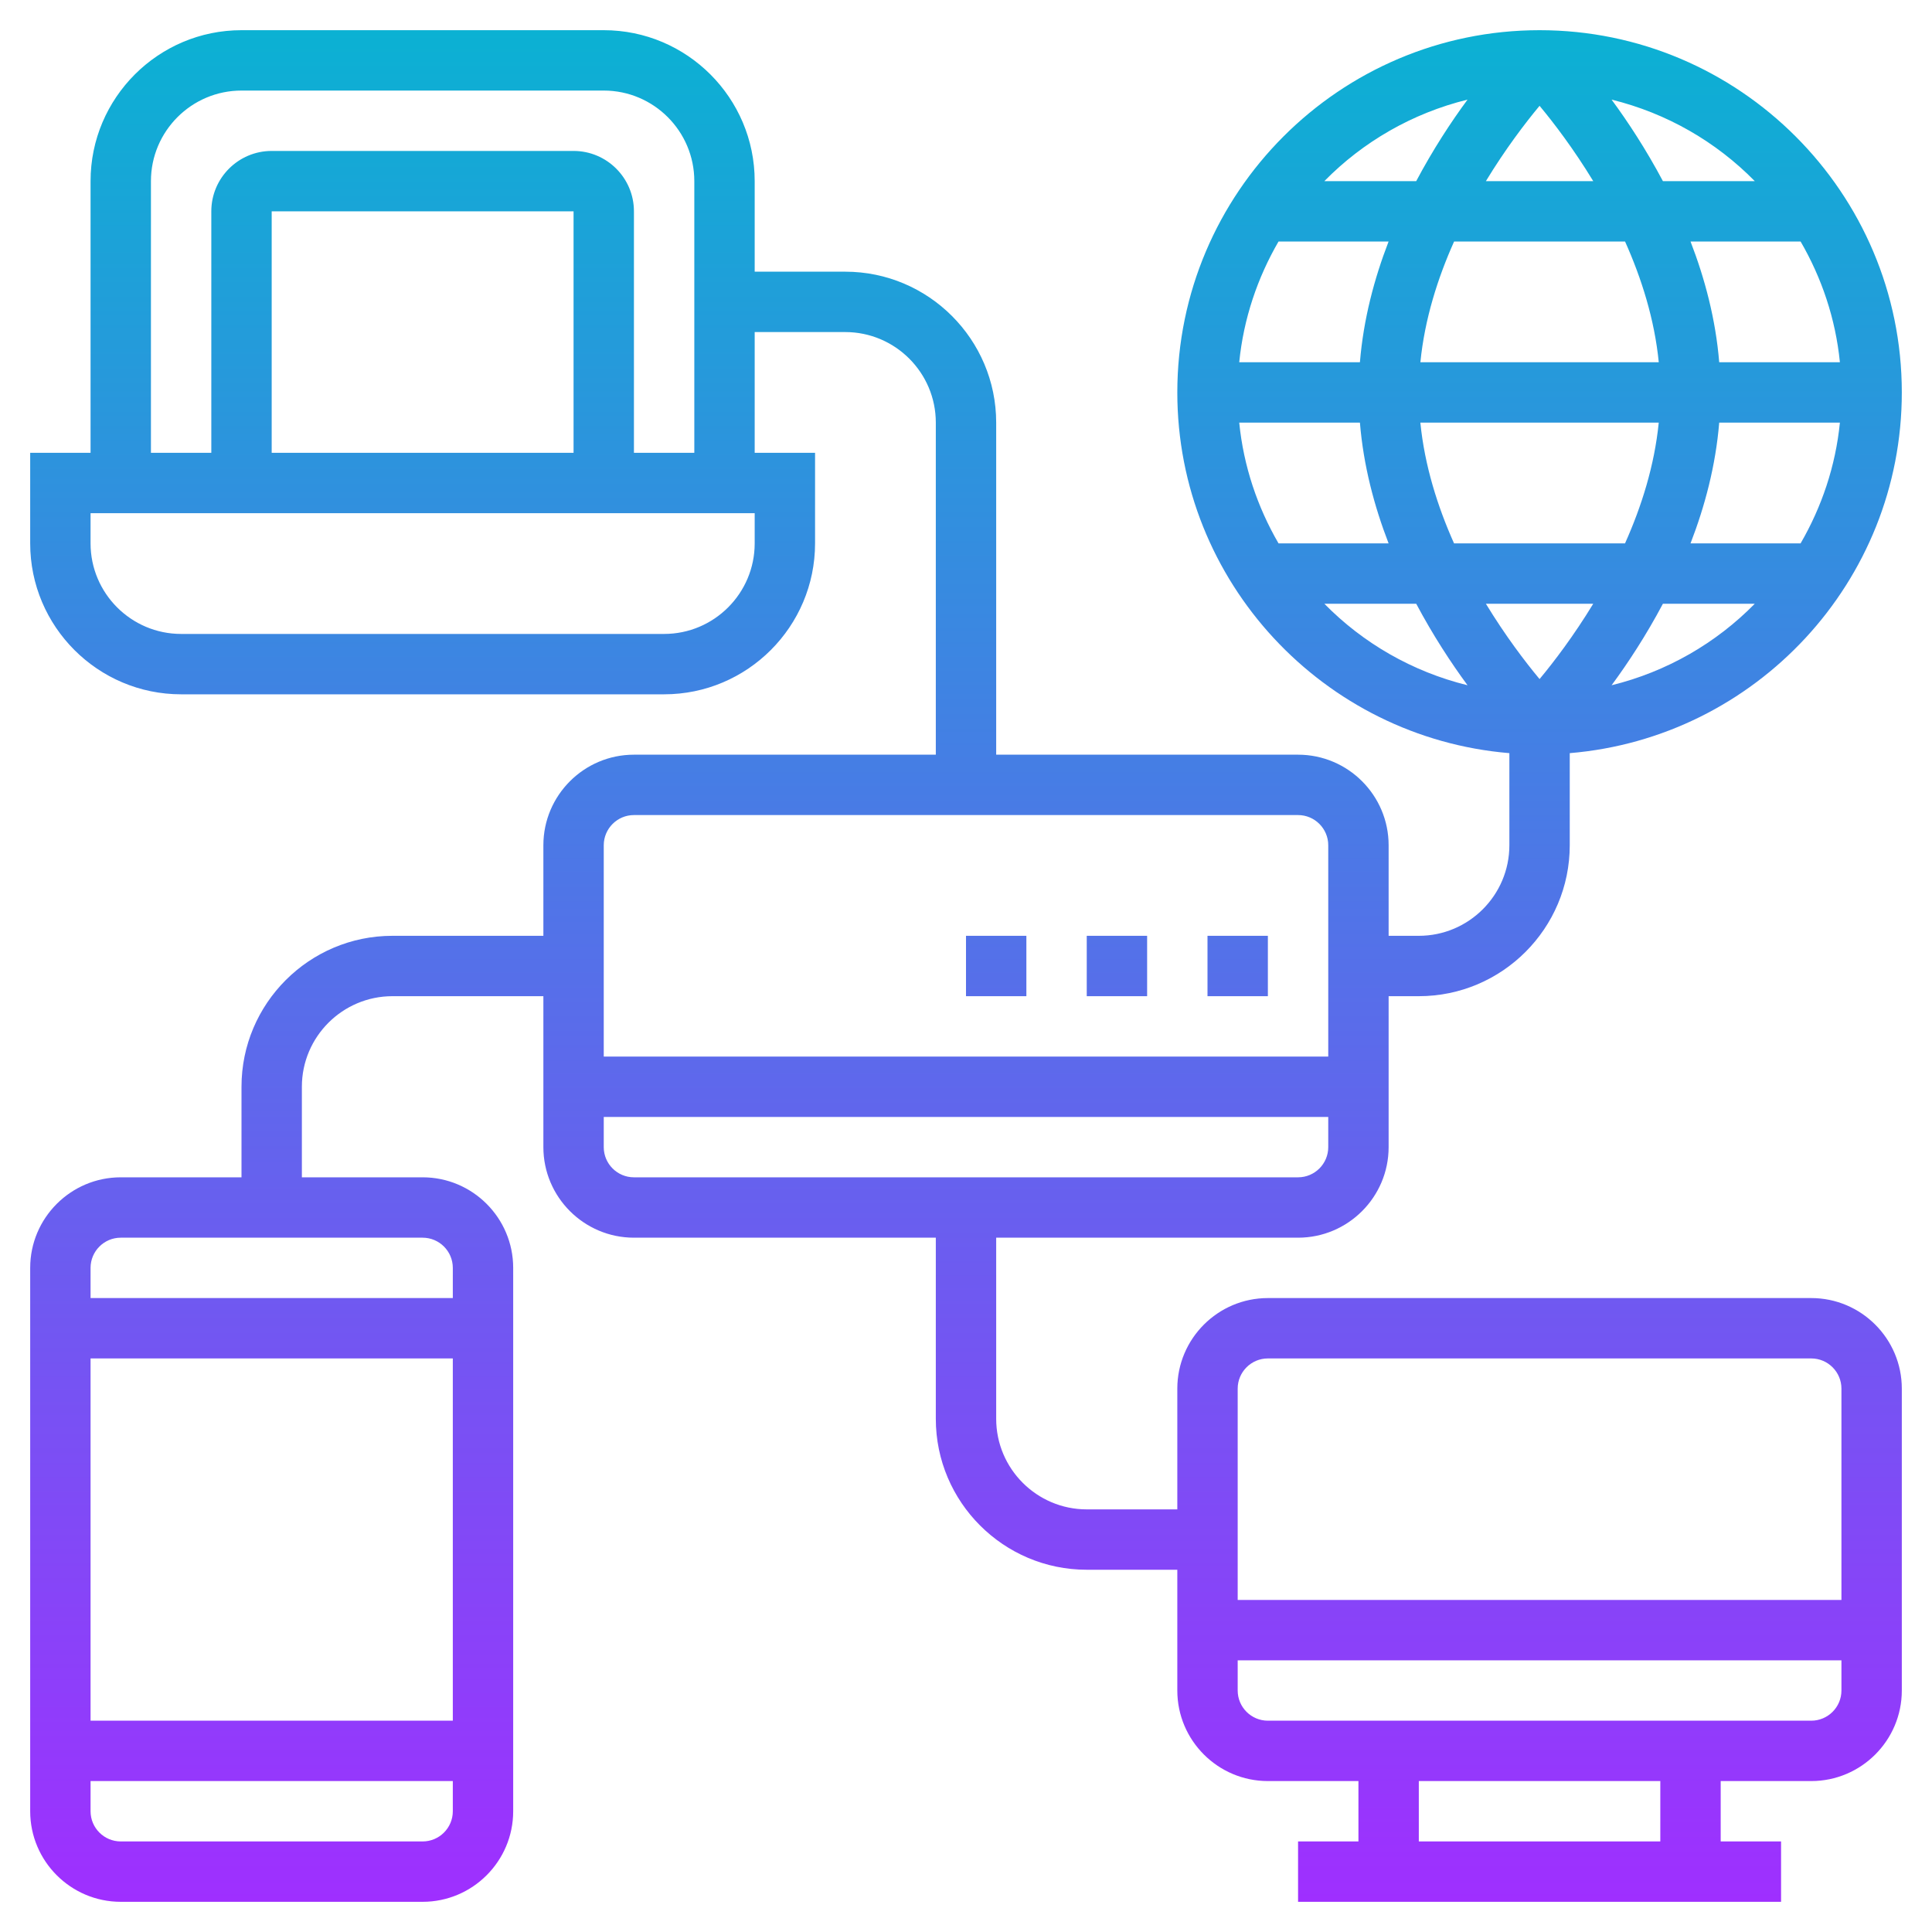 <svg id="Layer_5" enable-background="new 0 0 64 64" height="512" viewBox="0 0 64 64" width="512" xmlns="http://www.w3.org/2000/svg" xmlns:xlink="http://www.w3.org/1999/xlink"><linearGradient id="SVGID_1_" gradientUnits="userSpaceOnUse" x1="32" x2="32" y1="63" y2="1"><stop offset="0" stop-color="#9f2fff"/><stop offset="1" stop-color="#0bb1d3"/></linearGradient><path d="m43 41c1.654 0 3-1.346 3-3v-5h1c2.757 0 5-2.243 5-5v-3.051c6.149-.511 11-5.67 11-11.949 0-6.617-5.383-12-12-12s-12 5.383-12 12c0 6.279 4.851 11.438 11 11.949v3.051c0 1.654-1.346 3-3 3h-1v-3c0-1.654-1.346-3-3-3h-10v-11c0-2.757-2.243-5-5-5h-3v-3c0-2.757-2.243-5-5-5h-12c-2.757 0-5 2.243-5 5v9h-2v3c0 2.757 2.243 5 5 5h16c2.757 0 5-2.243 5-5v-3h-2v-4h3c1.654 0 3 1.346 3 3v11h-10c-1.654 0-3 1.346-3 3v3h-5c-2.757 0-5 2.243-5 5v3h-4c-1.654 0-3 1.346-3 3v18c0 1.654 1.346 3 3 3h10c1.654 0 3-1.346 3-3v-18c0-1.654-1.346-3-3-3h-4v-3c0-1.654 1.346-3 3-3h5v5c0 1.654 1.346 3 3 3h10v6c0 2.757 2.243 5 5 5h3v4c0 1.654 1.346 3 3 3h3v2h-2v2h16v-2h-2v-2h3c1.654 0 3-1.346 3-3v-10c0-1.654-1.346-3-3-3h-18c-1.654 0-3 1.346-3 3v4h-3c-1.654 0-3-1.346-3-3v-6zm-1.949-27h3.998c.117 1.423.474 2.768.95 4h-3.646c-.697-1.2-1.158-2.553-1.302-4zm12.781-6c.544 1.216.975 2.571 1.117 4h-7.897c.142-1.429.573-2.784 1.117-4zm-4.61-2c.646-1.062 1.301-1.922 1.778-2.495.477.573 1.132 1.433 1.778 2.495zm11.727 6h-3.998c-.117-1.423-.474-2.768-.95-4h3.646c.697 1.2 1.158 2.553 1.302 4zm0 2c-.144 1.447-.606 2.8-1.302 4h-3.646c.476-1.232.833-2.577.95-4zm-15.9-2h-3.998c.144-1.447.606-2.8 1.302-4h3.646c-.476 1.232-.833 2.577-.95 4zm2.002 2h7.897c-.142 1.429-.573 2.784-1.117 4h-5.664c-.543-1.216-.974-2.571-1.116-4zm5.727 6c-.646 1.062-1.301 1.922-1.778 2.495-.477-.573-1.132-1.433-1.778-2.495zm.608 2.7c.543-.736 1.143-1.65 1.7-2.7h3.043c-1.279 1.303-2.913 2.25-4.743 2.7zm4.743-16.7h-3.043c-.558-1.05-1.158-1.964-1.7-2.7 1.83.45 3.464 1.397 4.743 2.7zm-9.515-2.7c-.543.736-1.143 1.65-1.7 2.7h-3.043c1.279-1.303 2.913-2.25 4.743-2.7zm-4.743 16.7h3.043c.558 1.05 1.158 1.964 1.7 2.7-1.83-.45-3.464-1.397-4.743-2.7zm-18.871-2c0 1.654-1.346 3-3 3h-16c-1.654 0-3-1.346-3-3v-1h22zm-6-3h-10v-8h10zm2 0v-8c0-1.103-.897-2-2-2h-10c-1.103 0-2 .897-2 2v8h-2v-9c0-1.654 1.346-3 3-3h12c1.654 0 3 1.346 3 3v9zm-18 30h12v12h-12zm11 16h-10c-.551 0-1-.448-1-1v-1h12v1c0 .552-.449 1-1 1zm1-19v1h-12v-1c0-.552.449-1 1-1h10c.551 0 1 .448 1 1zm40 19h-8v-2h8zm5-4h-18c-.551 0-1-.448-1-1v-1h20v1c0 .552-.449 1-1 1zm-18-12h18c.551 0 1 .448 1 1v7h-20v-7c0-.552.449-1 1-1zm-21-18h22c.551 0 1 .449 1 1v7h-24v-7c0-.551.449-1 1-1zm-1 11v-1h24v1c0 .552-.449 1-1 1h-22c-.551 0-1-.448-1-1zm22-5h-2v-2h2zm-4 0h-2v-2h2zm-4 0h-2v-2h2z" fill="url(#SVGID_1_)"/></svg>